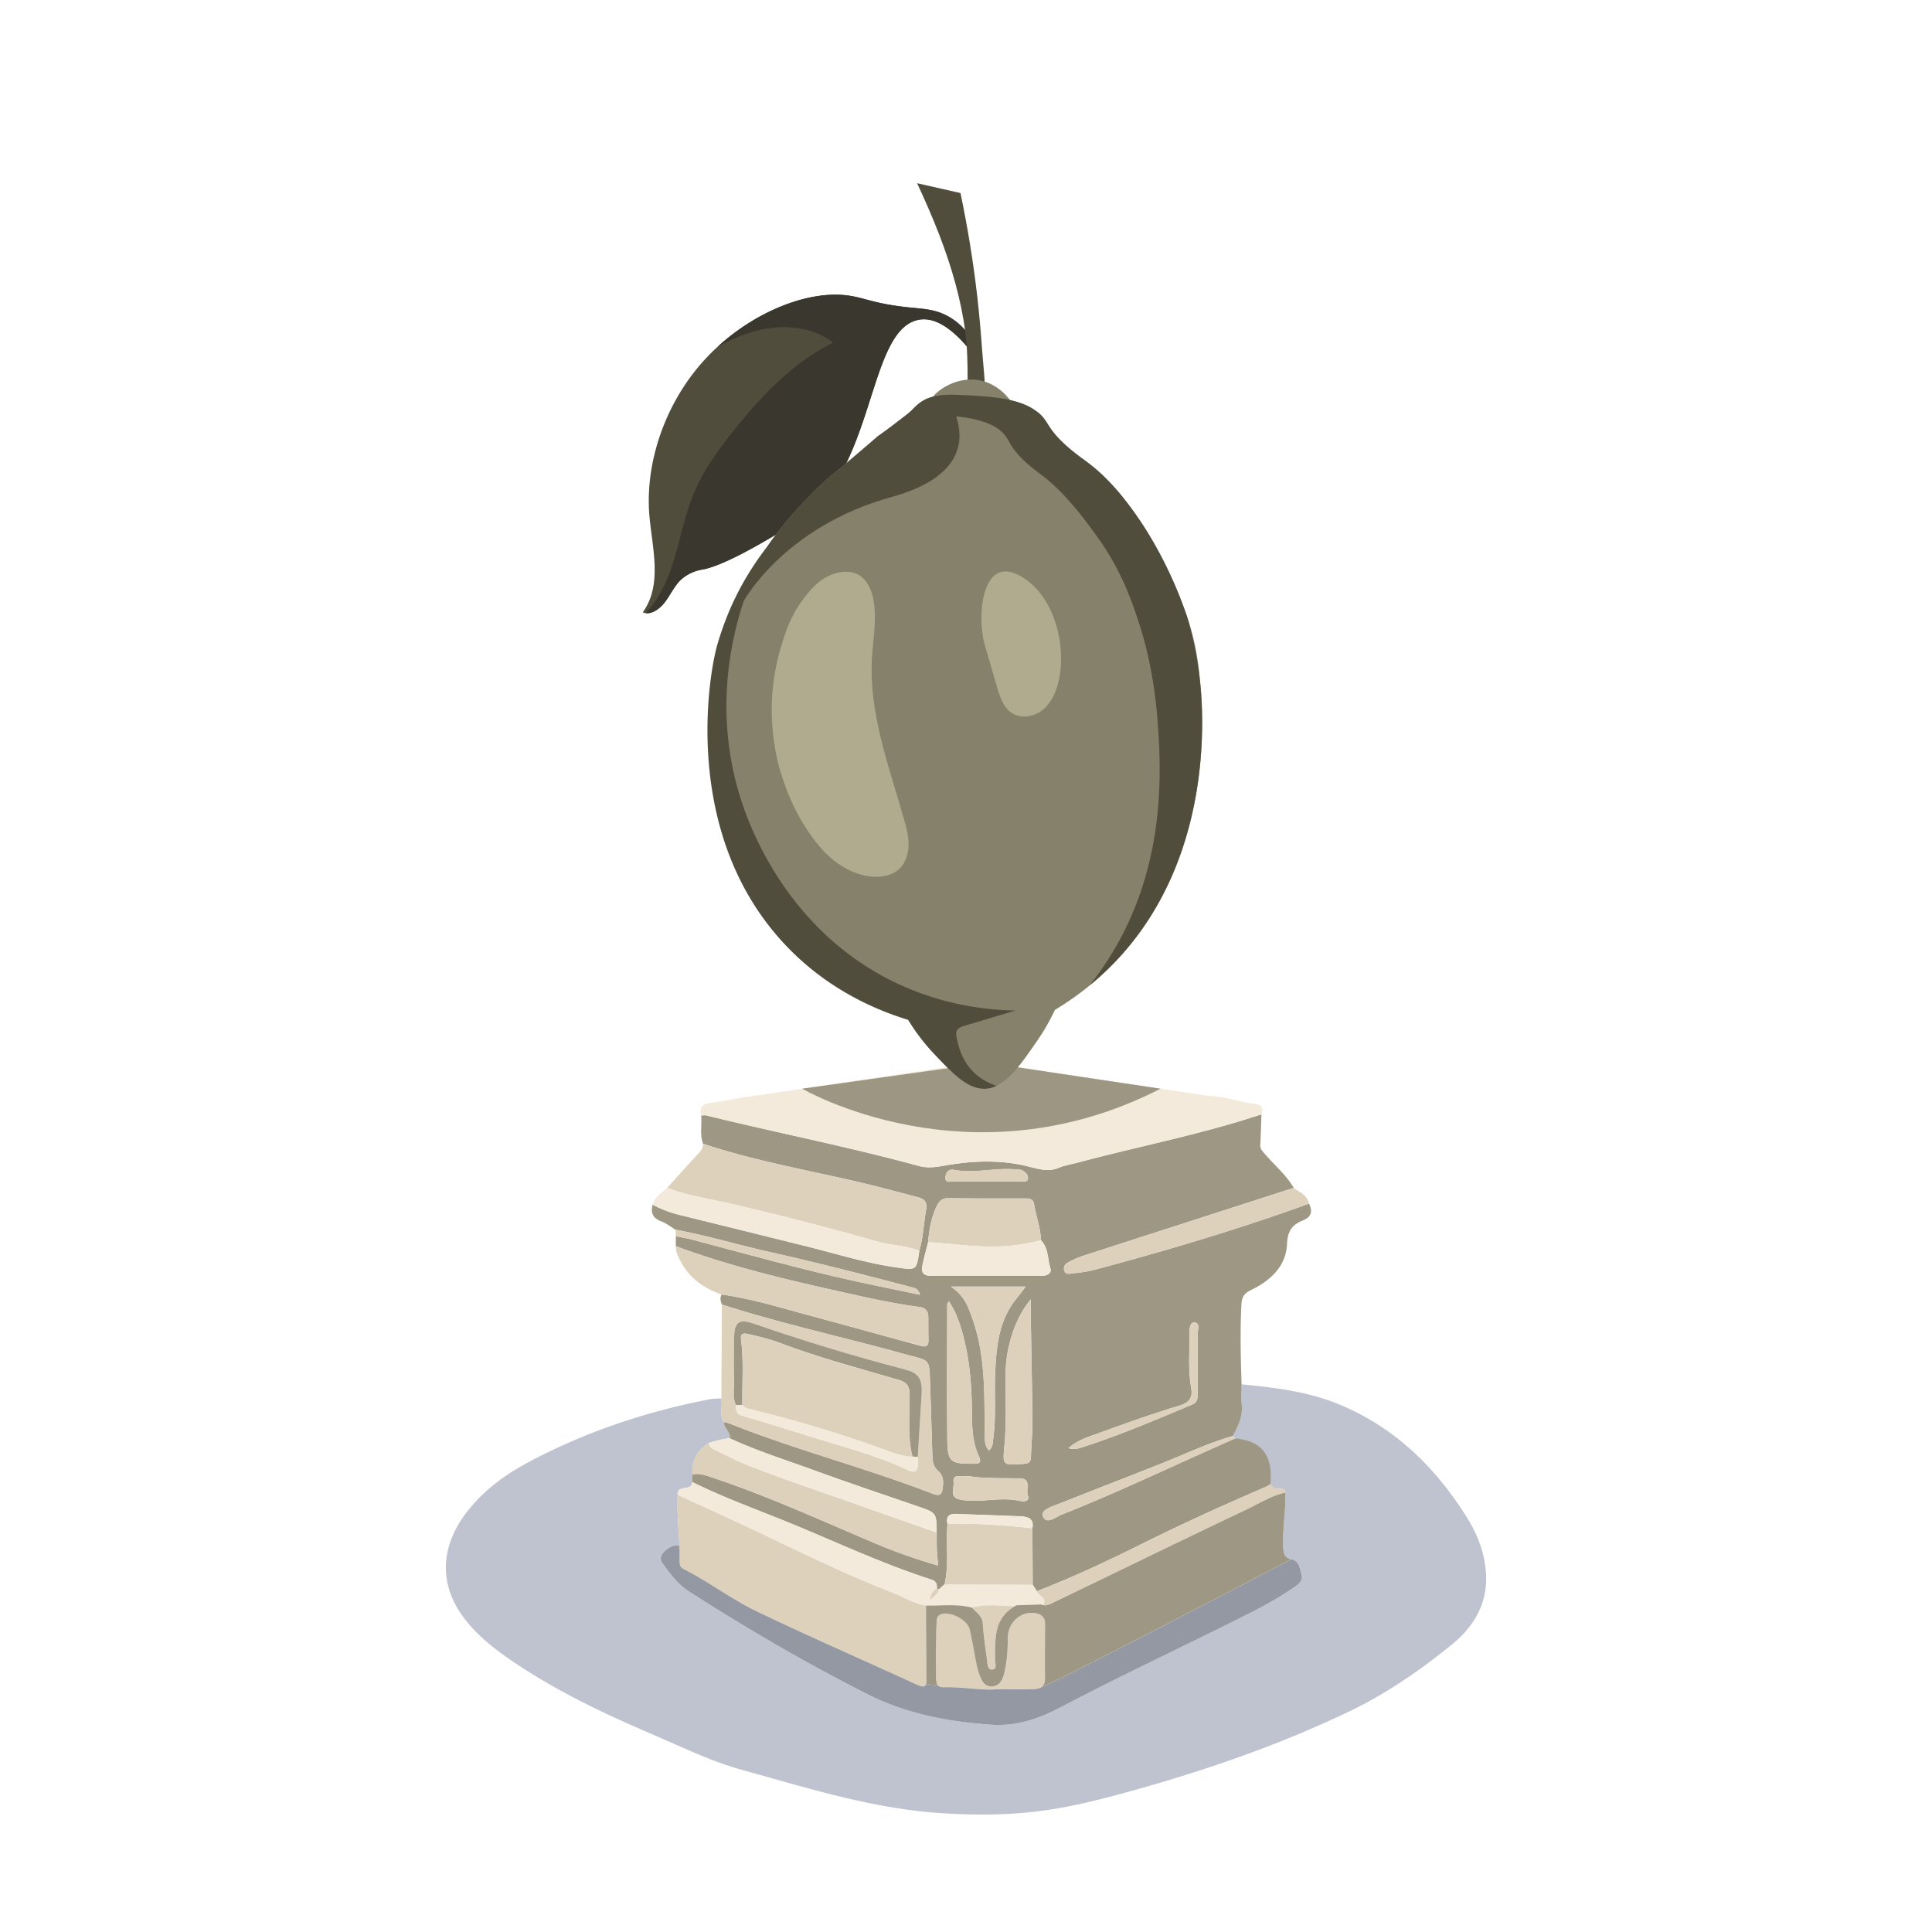 <svg id="ed508e0d-89c5-44a1-87ab-ff5b086b47dc" data-name="Layer 1" xmlns="http://www.w3.org/2000/svg" xmlns:xlink="http://www.w3.org/1999/xlink" viewBox="0 0 2000 2000"><defs><style>.e2110e0b-7f7f-41a5-9fcc-3052a63138e4{fill:none;}.ae817165-e3da-406c-aba6-7fd72ef88d5d{fill:#bfc2cf;}.abfce3fd-5758-4452-b6d8-f07ebb7532ba{fill:#9e9784;}.f71bc3c9-241f-4445-946e-4bc9a9292db5{fill:#ddd1bc;}.a92418bd-614b-474f-9ee0-6b805cfd5579{fill:#f3eadb;}.a5336e8a-fa74-4a21-8cab-f02ccbef4485{fill:#9498a2;}.fbd19f81-8b37-446e-aa29-e65835fcd937{fill:#504d3c;}.fdb1e4bd-3a7b-4d85-aaab-2f5e65ec4d57{fill:#9d9683;}.ef8f7e4a-0542-4421-9ae8-5831d0347c42{fill:#39372e;}.bb21fecf-37e3-4359-b7cc-0e5921fc4f7a{fill:#86816b;}.b4c079cc-d4e1-466c-86ea-3cdacf1bb702{fill:#b0aa8e;}.ad5bb25e-261b-453c-b124-291df4100599{fill:#b0aa8f;}.a7b81f1a-d69d-404d-9b79-4d8fa394a734{clip-path:url(#b48e171d-0e70-40c3-89a3-a88f24624641);}</style><clipPath id="b48e171d-0e70-40c3-89a3-a88f24624641"><path class="e2110e0b-7f7f-41a5-9fcc-3052a63138e4" d="M1019.57,1127c-17.8.31-32.22-14.53-52.91-36.47a208.74,208.74,0,0,1-26.51-34.84c-30.19-9.09-77.82-28.27-120.19-70.5C717.48,883,736.54,736.45,739.62,712.77c8.65-66.52,35.76-119.09,54.58-146.85,22.24-32.81,53-61.68,53-61.68a301.65,301.65,0,0,1,23.32-20.13s5.46-4.29,38.22-32.51h0c22.22-14.43,31.68-22.72,36-27.74a48.06,48.06,0,0,1,8.51-7.61,38.43,38.43,0,0,1,13-5.7c12.24-3.11,24.46-2.17,30-1.6,3.51.36,41,4.52,72.3,20.46a38.31,38.31,0,0,1,5.79,3.48c12.59,9.29,11.92,21.81,18.53,32.42,8.24,13.24,19.12,9.53,37.58,22.22,13.84,9.51,20.47,20.36,31,37.42,58,93.74,61.22,94.75,68.1,115.44,9.56,28.78,11.52,51.91,13.17,68.81,3,31.27,13.63,181.86-90,288.32a300.87,300.87,0,0,1-60.68,47.91,215.83,215.83,0,0,1-17.92,31.34C1056.44,1102.46,1040,1126.66,1019.57,1127Z"/></clipPath></defs><path class="ae817165-e3da-406c-aba6-7fd72ef88d5d" d="M1285.22,1433.05c34.69,3.38,69.14,7.43,101.82,21.08,57.39,24,99.25,65.16,131.67,117,10.6,17,17.75,35.31,19.44,55.41,2.7,32-11.59,56.76-35.35,76-32.7,26.54-67.26,50.5-105.44,68.83-70.89,34-144.8,59.8-220.41,81-31.48,8.82-63.15,17.24-95.47,21.75-36.29,5.07-72.92,5.26-109.64,2.67-70.14-4.95-136.71-26.1-203.71-44.61C736.8,1823.57,707,1809,677,1796.09c-53.65-22.95-106.32-47.88-154.21-81.75-16.21-11.47-31.26-24.29-43.13-40.3-25-33.76-23.89-71.87,2.1-106.77,16.95-22.76,39-39.42,63.49-52.61,59.62-32.13,123.23-53.35,189.67-66.18,3.86-.75,7.9-.58,11.85-.84,1.45,8.1-2.33,16.75,2.56,24.49.07,6.37,7.05,10.19,6.24,16.89-7.5,0-14.36,3-21.56,4.52-11.76,7.78-18.29,18.29-17.15,32.81,0,2.63-.07,5.26-.11,7.89-.46,5.93-5.73,5.61-9.37,6.43-4.14.92-6.4,2.3-5.8,6.76-1,17.51,1,34.92,1.87,52.37-4.2-.84-8.13.81-11.3,2.79-5.74,3.59-11,9.5-6.18,16,7.88,10.58,15.83,21.48,27.29,28.83,59.95,38.5,121.41,74.37,185,106.48,40.17,20.28,83.14,28.32,127.59,31.46,26,1.83,49.23-6,71.25-17.61,66.93-35.13,135.55-66.85,202.9-101.11a377.92,377.92,0,0,0,39.86-23.65c4.71-3.17,9.18-6.79,7.41-13s-1.88-14-10.71-15.83c-7-1.47-7.93-6.54-8.18-13-.75-18.76,2.81-37.29,2.28-56-.56-4.39-3.92-4.08-7-4-3.73.07-6.73-1-8.37-4.61,2.34-29.81-8.84-44.66-36.55-47.37l-2.58-2.53c5.64-10.35,10.62-20.74,9.11-33.22C1284.49,1446.66,1285.2,1439.81,1285.22,1433.05Z"/><path class="abfce3fd-5758-4452-b6d8-f07ebb7532ba" d="M716.72,1534.24c0-2.63.07-5.26.11-7.89,6.26-1.39,12.09.38,17.95,2.31,57.48,18.95,112.47,44.06,168.08,67.68a573.68,573.68,0,0,0,68.32,24.35c-.53-6.38-1.14-11.64-1.35-16.92-.24-5.75-.11-11.52-.15-17.28-.2-20.67-.26-20.48-19.8-27.18-36.33-12.45-72.74-24.7-108.81-37.87C812.43,1511,783.3,1501.8,755.54,1489c.81-6.7-6.17-10.52-6.24-16.89a47.91,47.91,0,0,1,6.21,1.6c68.74,27.46,140.67,45.71,209.64,72.48,4.57,1.77,9.22,2.72,10.26-3.16,1.24-7,2.24-14.78-4.1-20.17-5-4.25-5.87-9.65-6.08-15.41-.82-23.68-1.41-47.37-2.26-71-1.13-32,1.06-27-27.74-35-62.55-17.31-126.05-31.12-187.92-51-1.4-3.44-2.23-6.89-.3-10.42,29.25,4.06,57.44,12.59,85.82,20.31q59.8,16.26,119.54,32.7c5.88,1.63,9,1,8.78-6-.26-7.91-.11-15.85-.19-23.77-.06-5.84-2.65-9.39-8.81-10.23-19.91-2.69-39.63-6.46-59.26-10.8-65.24-14.43-130.48-28.81-193.28-52.24,0-3.43,0-6.85,0-10.28,5.6,1.16,11.28,2,16.81,3.51,55.48,14.66,110.76,30.12,166.81,42.56,22.54,5,45.18,9.52,69.18,14.55-2-7.4-7.1-7.36-10.79-8.34-48.86-12.92-97.82-25.39-147.15-36.47-31.79-7.15-63-16.68-95.15-22.55-4.87-2.92-9.45-6.59-14.67-8.57-8.61-3.25-11.45-8.69-9-17.29A120.08,120.08,0,0,0,704.8,1258q64.88,16,129.71,32.09c31.34,7.81,62.22,17.58,94.35,22.06,20,2.79,20,2.85,22.82-17.38,4.08-13.82,4.55-28.25,7-42.35,1.09-6.35-.18-10.86-7.68-12.83-21.49-5.64-42.91-11.48-64.58-16.49-53-12.28-106.8-21.78-158.6-39.1-3.65-9.53-1-19.5-2-29.22,1.75-.06,3.59-.51,5.23-.11,73.23,18,147.32,32.41,220.1,52.33,9.29,2.54,18,1.19,27.9-.57,27.8-5,56.85-5.91,84.27.81,11.84,2.9,21.54,6.42,33.15,1.5,5.89-2.5,12.45-3.43,18.7-5.1,63.48-17,128.2-29.26,190.67-50.1-.37,10.38-.5,20.78-1.21,31.14-.36,5.11,2.84,7.62,5.65,10.89,9.75,11.32,21.43,21,29,34.11q-109.35,35.23-218.68,70.53a94.47,94.47,0,0,0-13.81,6c-3.28,1.69-6.19,4.22-5.2,8.52,1.19,5.21,5.68,3.76,8.89,3.41,7.47-.81,15-1.66,22.28-3.59,75-20,149.31-42.06,222.28-68.56,4,8.26,2.71,13.8-6.71,17.59-10.32,4.14-15.52,10.58-16,24-.86,23.06-17.07,38.08-37,47.69-7.23,3.48-9.77,7.22-10.19,14.84-1.5,27.64-.74,55.24.14,82.85,0,6.76-.73,13.61.08,20.28,1.51,12.48-3.47,22.87-9.1,33.23-25.27,7.34-49,18.58-73.37,28.29-35.72,14.23-71.61,28-107.34,42.23-6.74,2.68-18.67,6-15.9,12.7,3.7,9,13.16.69,19.47-1.81,60.85-24.12,119.75-52.72,179.71-78.89,27.71,2.71,38.89,17.56,36.55,47.38-2.21,1.19-4.36,2.55-6.66,3.54-42.91,18.46-85.43,37.82-127.26,58.61-35.41,17.61-71.14,34.41-108.05,48.65q-2.19-3.36-4.37-6.72-.15-29.28-.28-58.58c1.92-9.86-4.65-11.86-12-12.2-22.26-1-44.53-1.62-66.8-2.52-7.58-.31-10.82,2.79-9.13,10.41-1.78,20.8,1.73,41.84-3,62.5l-5.88,5.11-2.14-.5c.4-4.67-.49-7.89-5.92-9.63-51-16.37-99.43-39.36-148.94-59.57C782.06,1562.14,748.59,1550.08,716.72,1534.24Zm244.07-248.4c-2.07,8.35-4.4,16.63-6.14,25.05-1.27,6.14,1.54,9.7,8.08,9.7q58.28,0,116.53,0c4.85,0,9.65-2.49,8.11-7.58-3-9.78-1.9-21-9.8-29.15-.36-13-5.16-25.1-7.16-37.77-.77-4.85-4.62-5.48-9-5.47-26.52.06-53,.06-79.54-.27-5.9-.08-9.17,2.2-11.71,7.28C964.12,1259.7,961.87,1272.6,960.79,1285.84Zm106.3,59.37c-15.33,17.56-25.62,47.81-26,75.13-.34,24.45,1,49-1.07,73.33-2,23.64-3.44,23.38,20,21.69,4.89-.36,7.07-1.77,7.2-6.9.32-12.19,1.64-24.36,1.54-36.53-.27-34.85-1.07-69.68-1.62-104.53C1067,1360.58,1067.09,1353.75,1067.09,1345.21Zm-82.74-13.38c9,6.27,14.09,13,17.48,20.85a194.53,194.53,0,0,1,13.21,45.38c4.64,28.49,4.09,57.26,4.2,86,0,6,0,12,4.4,17.5,4.18-3.21,3.9-7.5,4.49-11.67,3.3-23.63.91-47.42,2.16-71.09,1.23-23.35,3.36-46.52,16.56-67.13,4.36-6.81,10.18-12.55,14.79-19.82Zm-2,15.29c-1.12,1.67-1.77,2.19-1.77,2.71-.06,47.09-.42,94.19.09,141.28.24,21.89,3.56,24.29,25.24,24.15.71,0,1.44,0,2.15,0,5.71.33,8.31-1.3,5.41-7.47-6.25-13.31-7.19-27.54-7.29-42-.16-24-1.26-48-6.4-71.58C996.23,1378,992,1361.84,982.35,1347.12Zm21.34,181.13c-3.67,0-4.76-.14-5.82,0-4.37.66-11.74-2.57-10.73,6,.8,6.7-5.71,16.4,8.85,18.56,20.09,3,40-3.6,59.94,1,4.15,1,10.52.41,8.12-5.83-2.29-6,4.21-17.29-8.14-17.54C1037.62,1530,1019.31,1530.69,1003.69,1528.25ZM1106,1499.14c6.72,1.84,11.09.13,15.53-1.31,38.32-12.42,75.33-28.17,112.41-43.77,4.88-2,5.9-5.19,5.86-10.07-.15-20.86.26-41.73,0-62.6,0-4.39,3-12.14-3.47-12.36-5.11-.18-4.94,7.79-4.93,12.57,0,18.3-1.56,36.65,1.65,54.87,1.73,9.76-1.07,15.3-11.94,18.57-27.81,8.38-55.22,18.15-82.51,28.14C1127.81,1487.15,1116.18,1490.12,1106,1499.14Zm-85-276v0c11.88,0,23.76.06,35.64,0,2.7,0,6.55,1.14,7.37-2.58s-1.77-6.68-5.12-8.63c-2.64-1.54-5.54-1.15-8.39-1.4-21.14-1.85-42.19,4.62-63.4.44-5-1-8.15,2.91-8.43,7.78-.34,5.85,4.48,4.39,7.77,4.43C997.94,1223.17,1009.46,1223.1,1021,1223.1Z"/><path class="f71bc3c9-241f-4445-946e-4bc9a9292db5" d="M727.79,1184c51.8,17.32,105.55,26.82,158.6,39.1,21.67,5,43.09,10.85,64.58,16.49,7.5,2,8.77,6.48,7.68,12.83-2.42,14.1-2.89,28.53-7,42.35-14.14-5.5-29.48-5.55-43.91-9.66q-74.38-21.2-149.71-38.69c-22.52-5.22-45.64-8.36-67.4-16.72,10.5-11.59,20.87-23.31,31.58-34.71C725.3,1191.76,728,1188.71,727.79,1184Z"/><path class="f71bc3c9-241f-4445-946e-4bc9a9292db5" d="M747.31,1350.43c61.87,19.9,125.37,33.71,187.92,51,28.8,8,26.61,3,27.74,35,.85,23.68,1.44,47.37,2.26,71,.21,5.76,1.07,11.16,6.08,15.41,6.34,5.39,5.34,13.21,4.1,20.17-1,5.88-5.69,4.93-10.26,3.16-69-26.77-140.9-45-209.64-72.48a47.91,47.91,0,0,0-6.21-1.6c-4.89-7.74-1.11-16.39-2.56-24.49ZM950.1,1508.24q2-32.7,4-65.38c.91-14.92-3.08-21.45-16.1-24.85q-79.66-20.79-157.46-47.7c-15.62-5.39-20.23-2.07-20.6,14.8-.34,15.44-.36,30.91.13,46.35.24,7.7-2.11,15.74,2,23.14-.08,4.73-.43,9,6,10.82,23.37,6.8,46.59,14.1,69.82,21.38,34.55,10.82,69.78,19.68,102.67,35.32,6.63,3.15,9.48.35,9.67-6.33C950.26,1513.28,950.13,1510.76,950.1,1508.24Z"/><path class="f71bc3c9-241f-4445-946e-4bc9a9292db5" d="M699.61,1290c62.8,23.43,128,37.81,193.28,52.24,19.63,4.34,39.35,8.11,59.26,10.8,6.16.84,8.75,4.39,8.81,10.23.08,7.92-.07,15.86.19,23.77.23,7-2.9,7.6-8.78,6q-59.72-16.55-119.54-32.7c-28.38-7.72-56.57-16.25-85.82-20.31-22.24-7.43-38.49-21.29-46.65-43.7C699.66,1294.37,699.84,1292.12,699.61,1290Z"/><path class="a92418bd-614b-474f-9ee0-6b805cfd5579" d="M690.67,1229.72c21.76,8.36,44.88,11.5,67.4,16.72q75.38,17.44,149.71,38.69c14.43,4.11,29.77,4.16,43.91,9.66-2.82,20.23-2.81,20.17-22.83,17.38-32.13-4.48-63-14.25-94.35-22.06Q769.68,1274,704.8,1258a120.08,120.08,0,0,1-29.19-10.89C677.73,1238.82,684.88,1234.86,690.67,1229.72Z"/><path class="f71bc3c9-241f-4445-946e-4bc9a9292db5" d="M1355,1246.06c-73,26.5-147.31,48.55-222.28,68.56-7.24,1.93-14.81,2.78-22.28,3.59-3.21.35-7.7,1.8-8.89-3.41-1-4.3,1.92-6.83,5.2-8.52a94.47,94.47,0,0,1,13.81-6q109.32-35.37,218.68-70.53C1345.51,1234.21,1353.34,1237.18,1355,1246.06Z"/><path class="f71bc3c9-241f-4445-946e-4bc9a9292db5" d="M699.33,1273c32.11,5.87,63.36,15.4,95.15,22.55,49.33,11.08,98.29,23.55,147.15,36.47,3.69,1,8.74.94,10.79,8.34-24-5-46.64-9.55-69.18-14.55-56-12.44-111.33-27.9-166.81-42.56-5.53-1.46-11.21-2.35-16.81-3.51C699.52,1277.48,699.43,1275.23,699.33,1273Z"/><path class="f71bc3c9-241f-4445-946e-4bc9a9292db5" d="M958.62,1662c.13,25.16,0,50.33.49,75.49.15,8.39-2,10.06-9.88,6.46-55.13-25.3-110.75-49.54-165.47-75.71-26.47-12.66-50.07-30.87-76.37-44.17-3.47-1.76-4-4.69-4-8.11.07-5.39,0-10.78,0-16.17-.83-17.45-2.86-34.86-1.87-52.37,26.37,12.14,52.85,24,79.08,36.47,47,22.26,93.53,45.52,142.1,64.24C934.7,1652.75,945.67,1660,958.62,1662Z"/><path class="a92418bd-614b-474f-9ee0-6b805cfd5579" d="M958.62,1662c-13-2-23.92-9.26-35.89-13.87-48.57-18.72-95.11-42-142.1-64.24-26.23-12.42-52.71-24.33-79.08-36.47-.6-4.46,1.66-5.84,5.8-6.76,3.64-.82,8.91-.5,9.37-6.43,31.87,15.84,65.34,27.9,98.22,41.32,49.51,20.21,97.91,43.2,148.94,59.57,5.43,1.74,6.32,5,5.92,9.63-5,2.47-7.23,6.44-6.87,12,2.73-4.14,8.32-5.93,9-11.48l5.89-5.11q45.57.21,91.15.39,2.18,3.36,4.37,6.72c1.46,5.07,11.39,6.32,6.45,14.28l-29.39,1.31c-14.7-.34-29.46-2.88-44,1.35C990.63,1660,974.56,1662.35,958.62,1662Z"/><path class="f71bc3c9-241f-4445-946e-4bc9a9292db5" d="M969.68,1586.49c0,5.76-.09,11.53.15,17.28.21,5.28.82,10.54,1.35,16.92a573.68,573.68,0,0,1-68.32-24.35c-55.61-23.62-110.6-48.73-168.08-67.68-5.86-1.93-11.69-3.7-17.95-2.31-1.14-14.52,5.39-25,17.15-32.81,0,3.31,1.79,5.26,4.63,6.58,11.06,5.11,21.64,11.15,33,15.67,34.25,13.59,69.15,25.32,103.89,37.53Q922.62,1569.88,969.68,1586.49Z"/><path class="a92418bd-614b-474f-9ee0-6b805cfd5579" d="M969.68,1586.49q-47.07-16.59-94.15-33.17c-34.74-12.21-69.64-23.94-103.89-37.53-11.39-4.52-22-10.56-33-15.67-2.84-1.32-4.67-3.27-4.63-6.58,7.2-1.47,14.06-4.51,21.56-4.52,27.76,12.78,56.89,22,85.53,32.42,36.07,13.17,72.48,25.42,108.81,37.87C969.42,1566,969.48,1565.82,969.68,1586.49Z"/><path class="f71bc3c9-241f-4445-946e-4bc9a9292db5" d="M1079.8,1661.54c4.94-8-5-9.21-6.45-14.28,36.91-14.24,72.64-31,108.05-48.65,41.83-20.79,84.35-40.15,127.26-58.61,2.3-1,4.45-2.35,6.66-3.54,1.64,3.62,4.64,4.67,8.37,4.6,3.07,0,6.43-.36,7,4-14.58,3.22-27.14,11.28-40.36,17.56-66.59,31.64-132.87,63.94-199.26,96C1087.5,1660.37,1084,1662.45,1079.8,1661.54Z"/><path class="f71bc3c9-241f-4445-946e-4bc9a9292db5" d="M1278.77,1489.08c-60,26.17-118.86,54.77-179.71,78.89-6.31,2.5-15.77,10.84-19.47,1.81-2.77-6.75,9.16-10,15.9-12.7,35.73-14.2,71.62-28,107.34-42.23,24.35-9.71,48.1-20.95,73.37-28.29Z"/><path class="f71bc3c9-241f-4445-946e-4bc9a9292db5" d="M1069,1640.54q-45.59-.18-91.15-.39c4.68-20.66,1.17-41.7,2.95-62.5,29.44-1.27,58.69,1.38,87.92,4.31Q1068.84,1611.26,1069,1640.54Z"/><path class="f71bc3c9-241f-4445-946e-4bc9a9292db5" d="M960.79,1285.84c1.08-13.24,3.33-26.14,9.37-38.21,2.54-5.08,5.81-7.36,11.71-7.28,26.51.33,53,.33,79.54.27,4.38,0,8.23.62,9,5.47,2,12.67,6.8,24.8,7.17,37.77a196.19,196.19,0,0,1-50.7,6.62C1004.69,1290.56,982.83,1287.17,960.79,1285.84Z"/><path class="a92418bd-614b-474f-9ee0-6b805cfd5579" d="M960.79,1285.84c22,1.33,43.9,4.72,66.09,4.64a196.19,196.19,0,0,0,50.7-6.62c7.89,8.12,6.83,19.37,9.79,29.15,1.54,5.09-3.26,7.57-8.11,7.58q-58.26.11-116.53,0c-6.54,0-9.35-3.56-8.08-9.7C956.39,1302.47,958.72,1294.19,960.79,1285.84Z"/><path class="f71bc3c9-241f-4445-946e-4bc9a9292db5" d="M1067.09,1345.21c0,8.54-.09,15.37,0,22.19.55,34.85,1.35,69.68,1.62,104.53.1,12.17-1.22,24.34-1.54,36.53-.13,5.13-2.31,6.54-7.2,6.9-23.42,1.69-22,2-20-21.69,2-24.3.73-48.88,1.07-73.33C1041.47,1393,1051.76,1362.77,1067.09,1345.21Z"/><path class="f71bc3c9-241f-4445-946e-4bc9a9292db5" d="M984.35,1331.83h77.29c-4.61,7.27-10.43,13-14.79,19.82-13.2,20.61-15.33,43.78-16.56,67.13-1.25,23.67,1.14,47.46-2.16,71.09-.59,4.17-.31,8.46-4.49,11.67-4.43-5.45-4.38-11.51-4.4-17.5-.11-28.72.44-57.49-4.2-86a194.53,194.53,0,0,0-13.21-45.38C998.44,1344.78,993.31,1338.1,984.35,1331.83Z"/><path class="f71bc3c9-241f-4445-946e-4bc9a9292db5" d="M982.35,1347.12c9.67,14.72,13.88,30.85,17.43,47.08,5.14,23.54,6.24,47.56,6.4,71.58.1,14.49,1,28.72,7.29,42,2.9,6.17.3,7.8-5.41,7.47-.71,0-1.44,0-2.15,0-21.68.14-25-2.26-25.24-24.15-.51-47.09-.15-94.19-.09-141.28C980.58,1349.31,981.23,1348.79,982.35,1347.12Z"/><path class="f71bc3c9-241f-4445-946e-4bc9a9292db5" d="M1003.69,1528.25c15.62,2.44,33.93,1.75,52.22,2.13,12.35.25,5.85,11.59,8.14,17.54,2.4,6.24-4,6.79-8.12,5.83-19.91-4.56-39.85,2-59.94-1-14.56-2.16-8-11.86-8.85-18.56-1-8.53,6.36-5.3,10.73-6C998.93,1528.11,1000,1528.25,1003.69,1528.25Z"/><path class="f71bc3c9-241f-4445-946e-4bc9a9292db5" d="M1106,1499.14c10.16-9,21.79-12,32.63-16,27.29-10,54.7-19.76,82.51-28.14,10.87-3.27,13.67-8.81,11.94-18.57-3.21-18.22-1.6-36.57-1.65-54.87,0-4.78-.18-12.75,4.93-12.57,6.46.22,3.43,8,3.47,12.36.23,20.87-.18,41.74,0,62.6,0,4.88-1,8-5.86,10.07-37.08,15.6-74.09,31.35-112.41,43.77C1117.11,1499.27,1112.74,1501,1106,1499.14Z"/><path class="f71bc3c9-241f-4445-946e-4bc9a9292db5" d="M1021,1223.1c-11.52,0-23,.07-34.56,0-3.29,0-8.11,1.42-7.77-4.43.28-4.87,3.4-8.76,8.43-7.78,21.21,4.18,42.26-2.29,63.4-.44,2.85.25,5.75-.14,8.39,1.4,3.35,2,6,4.77,5.12,8.63s-4.67,2.55-7.37,2.58c-11.88.1-23.76,0-35.64,0Z"/><path class="a92418bd-614b-474f-9ee0-6b805cfd5579" d="M1068.7,1582c-29.23-2.93-58.48-5.58-87.92-4.31-1.69-7.62,1.55-10.72,9.13-10.41,22.27.9,44.54,1.49,66.8,2.52C1064.05,1570.1,1070.62,1572.1,1068.7,1582Z"/><path class="f71bc3c9-241f-4445-946e-4bc9a9292db5" d="M971.94,1645.26c-.69,5.55-6.28,7.34-9,11.48-.36-5.54,1.91-9.51,6.87-12Z"/><path class="abfce3fd-5758-4452-b6d8-f07ebb7532ba" d="M762.06,1454.6c-4.11-7.4-1.76-15.44-2-23.14-.49-15.44-.47-30.91-.13-46.35.37-16.87,5-20.19,20.6-14.8Q858.34,1397.22,938,1418c13,3.4,17,9.93,16.1,24.85q-2,32.69-4,65.38l-5.56-.39c-5.16-20.92-2.84-42.26-2.87-63.4,0-9.11-2.42-13.33-11.39-16-41.37-12.1-83.09-23.11-123.49-38.44-10-3.8-20.59-6.3-31.06-8.71-3.49-.8-9.66-2.74-8.63,5.12,3,22.6,1,45.28,1.37,67.92Z"/><path class="a92418bd-614b-474f-9ee0-6b805cfd5579" d="M944.54,1507.85l5.56.39c0,2.52.16,5,.09,7.55-.19,6.68-3,9.48-9.67,6.33-32.89-15.64-68.12-24.5-102.67-35.32-23.23-7.28-46.45-14.58-69.82-21.38-6.4-1.87-6-6.09-6-10.82l6.41-.21c2.29,3.21,5.79,3.78,9.33,4.64a1313.75,1313.75,0,0,1,135.82,40.78C923.71,1503.45,933.57,1507.68,944.54,1507.85Z"/><path class="f71bc3c9-241f-4445-946e-4bc9a9292db5" d="M1032.08,1748.67c-15.19,1.48-34.79-2.57-54.55-2.1-5.08.12-7.74-1-8.15-7a453.9,453.9,0,0,1,.37-61.16c.2-3,.64-5.74,3.78-7.13,9.38-4.12,28.07,5.25,30.44,15.72,2.6,11.52,4.5,23.19,6.76,34.79a58.73,58.73,0,0,0,1.79,7.29c2.66,7.85,5,17.65,15.33,16.52,9.67-1.07,11.32-10.86,13-19,2.19-10.59,2.38-21.34,2.65-32.13.39-15.81,14.48-27.21,28.65-24.56,7,1.31,9.87,4.86,9.83,11.62-.1,18.7-.24,37.41-.11,56.11.06,9-6,10.73-12.82,10.95C1058.28,1748.92,1047.48,1748.67,1032.08,1748.67Z"/><path class="f71bc3c9-241f-4445-946e-4bc9a9292db5" d="M1006.39,1664.2c14.56-4.23,29.32-1.69,44-1.35-21.75,12.79-20.21,34-20.22,54.88,0,3.71,2.56,10.35-3.43,10.53-4.63.14-4.47-6.45-5-10.47-1.7-12.4-3.55-24.81-4.37-37.28C1016.85,1672.47,1010.53,1669.28,1006.39,1664.2Z"/><path class="f71bc3c9-241f-4445-946e-4bc9a9292db5" d="M944.54,1507.85c-11-.17-20.83-4.4-30.92-8A1313.75,1313.75,0,0,0,777.8,1459c-3.54-.86-7-1.43-9.33-4.64-.32-22.64,1.59-45.32-1.37-67.92-1-7.86,5.14-5.92,8.63-5.12,10.47,2.41,21,4.91,31.06,8.71,40.4,15.33,82.12,26.34,123.49,38.44,9,2.62,11.37,6.84,11.39,16C941.7,1465.59,939.38,1486.93,944.54,1507.85Z"/><path class="a92418bd-614b-474f-9ee0-6b805cfd5579" d="M1299.8,1142.89c-16.34-1.78-31.85-8.21-48.44-8.43,0,0-155.36-23-197.21-29.89s-62.08-1.76-62.08-1.76L764.4,1136.89c-9.84,1.66-19.64,3.63-29.53,4.88-8.29,1-11.18,5.11-9.1,13,1.75-.06,3.59-.51,5.23-.11,73.23,18,147.32,32.41,220.1,52.33,9.29,2.54,18,1.19,27.9-.57,27.8-5,56.85-5.91,84.27.81,11.84,2.9,21.54,6.42,33.15,1.5,5.89-2.5,12.45-3.43,18.7-5.1,63.48-17,128.2-29.26,190.66-50.09C1308.52,1147.36,1306,1143.57,1299.8,1142.89Z"/><path class="e2110e0b-7f7f-41a5-9fcc-3052a63138e4" d="M1012.52,1729.08a58.73,58.73,0,0,1-1.79-7.29c-2.26-11.6-4.16-23.27-6.76-34.79-2.37-10.47-21.06-19.84-30.44-15.72-3.14,1.39-3.58,4.15-3.78,7.13-1,15.83-1.54,31.65-1,47.5,6.69,1.85,26.22,7.19,47.1,12.08A81.3,81.3,0,0,1,1012.52,1729.08Z"/><path class="e2110e0b-7f7f-41a5-9fcc-3052a63138e4" d="M1081.88,1737.64c-.13-18.7,0-37.41.11-56.11,0-6.76-2.83-10.31-9.83-11.62-14.17-2.65-28.26,8.75-28.65,24.56-.27,10.79-.46,21.54-2.65,32.13-1.15,5.54-2.29,11.84-5.94,15.64,19.2,4,36.51,6.53,42.61,4.51C1080.19,1745.22,1081.91,1742.49,1081.88,1737.64Z"/><path class="abfce3fd-5758-4452-b6d8-f07ebb7532ba" d="M703.42,1599.8a11.64,11.64,0,0,0-2.54-.22l2.55,4.24C703.42,1602.48,703.42,1601.14,703.42,1599.8Z"/><path class="e2110e0b-7f7f-41a5-9fcc-3052a63138e4" d="M1081.88,1737.64c-.13-18.7,0-37.41.11-56.11,0-6.76-2.83-10.31-9.83-11.62-14.17-2.65-28.26,8.75-28.65,24.56-.27,10.79-.46,21.54-2.65,32.13-1.15,5.54-2.29,11.84-5.94,15.64a11.11,11.11,0,0,1-7.07,3.36c-6.47.71-9.81-2.89-12-7.61a81.3,81.3,0,0,1-3.28-8.91,58.73,58.73,0,0,1-1.79-7.29c-2.26-11.6-4.16-23.27-6.76-34.79-2.37-10.47-21.06-19.84-30.44-15.72-3.14,1.39-3.58,4.15-3.78,7.13-1,14.48-1.06,39.49-.7,55.78.1,1.79.2,3.58.33,5.38v.07a31.84,31.84,0,0,0,1.07,4.24c1.26,2.25,3.61,2.77,7.08,2.69,19.76-.47,39.36,3.58,54.55,2.1,15.4,0,26.2.25,37-.08,3.18-.1,6.17-.52,8.47-1.84C1080.19,1745.22,1081.91,1742.49,1081.88,1737.64Z"/><path class="a5336e8a-fa74-4a21-8cab-f02ccbef4485" d="M1347.29,1630c-1.78-6.23-1.88-14-10.71-15.83,0,0-242.88,127.26-259,132.62-2.3,1.32-5.29,1.74-8.47,1.84-10.78.33-21.58.08-37,.08-15.19,1.48-34.79-2.57-54.55-2.1-3.47.08-5.82-.44-7.08-2.69a1.72,1.72,0,0,0,.35.68h.11s0,0-.11,0l-11.68-1.13c0-1.15,0-2.37,0-3.66-.31,6.4-2.76,7.44-9.85,4.19-55.13-25.3-110.75-49.54-165.47-75.71-26.47-12.66-50.07-30.87-76.37-44.17-3.47-1.76-4-4.69-4-8.11.05-4,0-8.1,0-12.15l-2.55-4.24a17.61,17.61,0,0,0-8.76,3c-5.74,3.59-11,9.5-6.18,16,7.88,10.58,15.83,21.48,27.29,28.83,59.95,38.5,121.41,74.37,185,106.48,40.17,20.28,83.14,28.32,127.59,31.46,26,1.83,49.23-6,71.25-17.61,66.93-35.13,135.55-66.85,202.9-101.11a377.92,377.92,0,0,0,39.86-23.65C1344.59,1639.8,1349.06,1636.18,1347.29,1630Z"/><path class="abfce3fd-5758-4452-b6d8-f07ebb7532ba" d="M1077.53,1746.75c16.17-5.36,259-132.62,259-132.62-7-1.47-7.93-6.54-8.18-13-.75-18.76,2.81-37.29,2.28-56-14.58,3.22-27.14,11.28-40.36,17.56-66.59,31.64-132.87,63.94-199.26,96-4.09,2-8.06,4.43-13.2,2.27l-25.47.83c-23.83,12.64-22.19,34.52-22.2,56,0,3.71,2.56,10.35-3.43,10.53-4.63.14-4.47-6.45-5-10.47-1.7-12.4-3.55-24.81-4.37-37.28-.52-8-6.84-11.23-11-16.31-15.76-4.21-31.83-1.85-47.77-2.19.07,14.14.19,39.24.33,59.73,0,3.18,0,6.25.06,9.15,0,2.2.06,4.41.1,6.61,0,.82,0,1.58,0,2.27,0,1.29,0,2.51,0,3.66l11.68,1.13a1.72,1.72,0,0,1-.35-.68,10.14,10.14,0,0,1-1.07-4.24c-.07-.34-.14-.71-.22-1.11,0-1.36-.08-2.81-.11-4.34-.36-16.29-.25-41.3.7-55.78.2-3,.64-5.74,3.78-7.13,9.38-4.12,28.07,5.25,30.44,15.72,2.6,11.52,4.5,23.19,6.76,34.79a58.73,58.73,0,0,0,1.79,7.29,81.3,81.3,0,0,0,3.28,8.91c2.24,4.72,5.58,8.32,12,7.61a11.11,11.11,0,0,0,7.07-3.36c3.65-3.8,4.79-10.1,5.94-15.64,2.19-10.59,2.38-21.34,2.65-32.13.39-15.81,14.48-27.21,28.65-24.56,7,1.31,9.87,4.86,9.83,11.62-.1,18.7-.24,37.41-.11,56.11C1081.91,1742.49,1080.19,1745.22,1077.53,1746.75Z"/><path class="fbd19f81-8b37-446e-aa29-e65835fcd937" d="M942.13,318.38c-37.84-3.79-47.76-10.71-66.62-12.77-44.14-4.83-105.15,21.56-147,67.79C689.33,416.66,667.33,478,672.31,534.45c3,33.52,13.58,71.13-6.91,99.39,7.81,3.64,17.56-3.14,23.4-11.07s10-17.49,17.39-23.72a43.66,43.66,0,0,1,21.39-9.49c25.63-4.84,75.33-35.72,98.59-50.18,79.9-49.64,71.1-194.43,122.92-207.87,11.2-2.9,29.75-.84,56.62,32.94l4.11-7.25c-4.85-8.9-13.09-20.75-26.78-28.85S956.77,319.86,942.13,318.38Z"/><path class="fdb1e4bd-3a7b-4d85-aaab-2f5e65ec4d57" d="M830.38,1127s173.37,101.43,371,0l-179.67-26.85Z"/><path class="ef8f7e4a-0542-4421-9ae8-5831d0347c42" d="M875.51,305.61c-39.35-4.3-92.08,16.21-132.72,53.45,13.68-7.5,27.93-13.77,43.08-17.36,26-6.17,55.38-3.43,76.45,13-40.94,20.4-73.44,54.41-102.07,90.09-16.42,20.46-32,41.95-42.09,66.18-9.12,22-13.44,45.56-20.4,68.29-5.59,18.23-13.15,36.35-25.52,51.08-1.2,1.44-2.35,2.9-3.47,4.38,7.09.79,15-5.17,20-12,5.85-7.92,10-17.49,17.39-23.72a43.66,43.66,0,0,1,21.39-9.49c25.63-4.84,75.33-35.72,98.59-50.18,79.9-49.64,71.1-194.43,122.92-207.87,11.2-2.9,29.75-.84,56.62,32.94l4.11-7.25c-4.85-8.9-13.09-20.75-26.78-28.85s-26.27-8.49-40.91-10C904.29,314.59,894.37,307.67,875.51,305.61Z"/><path class="fbd19f81-8b37-446e-aa29-e65835fcd937" d="M949.38,189.68l44.89,10.16q11.29,53.58,17.5,108.07,3,26.77,4.85,53.67c1.19,17.69,4.34,37.73,2.08,55.26-14.41.44-17-11.7-17-23.33-.06-16.9-.27-33.48-2.49-50.28-4.51-34.1-14.3-67.3-26.57-99.36C965.59,225.51,957.71,207.48,949.38,189.68Z"/><path class="bb21fecf-37e3-4359-b7cc-0e5921fc4f7a" d="M964.93,413.39c-1.34-3.42,18.7-22.22,43.81-20.41,24.51,1.77,37.58,22,39,24.22-40.19-4.71-62.09-4.54-74.84-3.31C969.57,414.21,965.46,414.74,964.93,413.39Z"/><path class="bb21fecf-37e3-4359-b7cc-0e5921fc4f7a" d="M1019.57,1127c-17.8.31-32.22-14.53-52.91-36.47a208.74,208.74,0,0,1-26.51-34.84c-30.19-9.09-77.82-28.27-120.19-70.5C717.48,883,736.54,736.45,739.62,712.77c8.65-66.52,35.76-119.09,54.58-146.85,22.24-32.81,53-61.68,53-61.68a301.65,301.65,0,0,1,23.32-20.13s5.46-4.29,38.22-32.51h0c22.22-14.43,31.68-22.72,36-27.74a48.06,48.06,0,0,1,8.51-7.61,38.43,38.43,0,0,1,13-5.7c12.24-3.11,24.46-2.17,30-1.6,3.51.36,41,4.52,72.3,20.46a38.31,38.31,0,0,1,5.79,3.48c12.59,9.29,11.92,21.81,18.53,32.42,8.24,13.24,19.12,9.53,37.58,22.22,13.84,9.51,20.47,20.36,31,37.42,58,93.74,61.22,94.75,68.1,115.44,9.56,28.78,11.52,51.91,13.17,68.81,3,31.27,13.63,181.86-90,288.32a300.87,300.87,0,0,1-60.68,47.91,215.83,215.83,0,0,1-17.92,31.34C1056.44,1102.46,1040,1126.66,1019.57,1127Z"/><path class="fbd19f81-8b37-446e-aa29-e65835fcd937" d="M794.2,565.92a298.4,298.4,0,0,0-39.56,67.21,340.12,340.12,0,0,0-11.82,33.27C732.36,702.51,705.16,872.55,820,985.21c19.59,19.22,57.9,51.08,120.19,70.5a208.74,208.74,0,0,0,26.51,34.84c20.69,21.94,35.11,36.78,52.91,36.47a28.64,28.64,0,0,0,11.82-2.91c-19.9-7.14-35.61-20.75-41.17-50.23-.46-2.4-.76-5,.38-7.18,1.46-2.76,4.75-3.89,7.74-4.79l52.9-15.81c-28.7-.5-75.4-5.16-125.53-29.48-111.1-53.89-149.67-161-158.42-188C724.62,696.5,783.5,585.33,794.2,565.92Z"/><path class="fbd19f81-8b37-446e-aa29-e65835fcd937" d="M1070.13,423.69c-16-10.38-39.26-13.21-73.89-14.74-10-.45-20.23-.87-30,1.6a38.43,38.43,0,0,0-13,5.7,56.94,56.94,0,0,0-8.51,7.61c-2.49,2.51-8,6.74-19,15.11-5,3.81-11.31,8.57-18.67,14a179.45,179.45,0,0,1,26.35-12.32c9.46-3.52,21-7.59,36.65-9.25a119.18,119.18,0,0,1,41.68,3.37c16.89,4.42,23.45,10.2,26.68,13.68a41.4,41.4,0,0,1,6.38,9.21c9.22,16.91,26.55,28.69,35,35.22,25,19.27,47,50.1,57,64.14,24.93,34.9,35.63,67.31,43.35,91.32,3,9.45,14.58,46.58,18.36,100.39,3.28,46.79,9,143.12-45.4,234.82a329.77,329.77,0,0,1-25.07,36.47,292.29,292.29,0,0,0,24.58-22.52c103.63-106.46,93-257,90-288.32a372.6,372.6,0,0,0-13.17-68.81s-19.17-64.57-63.76-121.52a232.58,232.58,0,0,0-23.16-26.06c-15-14.38-22-17.14-35.88-29.05C1080.24,441,1087.55,435,1070.13,423.69Z"/><path class="b4c079cc-d4e1-466c-86ea-3cdacf1bb702" d="M799.21,722.71c-3.33,64.36,21.55,112.13,30.84,127.5,8.59,14.22,18.33,28,31,38.74s28.53,18.36,45.14,18.68c8.42.17,17.23-1.72,23.66-7.15,7.16-6.06,10.43-15.76,10.66-25.14s-2.22-18.59-4.79-27.6c-15.44-54.3-36-108.8-33.14-165.17,1-19.57,4.86-39.22,2.16-58.64-1.68-12.08-7-25-18.13-29.94-5.89-2.6-12.67-2.58-19-1.2-18,3.93-29,18-36.76,28.41-12.48,16.82-17.45,32.47-21.77,46.51A228.8,228.8,0,0,0,799.21,722.71Z"/><path class="ad5bb25e-261b-453c-b124-291df4100599" d="M811.69,808.55c6.21,15.09,15.76,29.72,31.12,37.12,6.4,3.09,14.06,4.78,21.24,2.69,11.08-3.23,17.8-14.73,18.42-25.35s-3.49-20.67-7.27-30.47c-8.87-23-16.39-47.21-14.05-72.14.87-9.27,3.1-18.56,2.59-27.77s-4.37-18.74-12.84-23.15c-29.12-15.15-42.47,37.12-46,53.29C798.58,751.69,800.7,781.82,811.69,808.55Z"/><path class="b4c079cc-d4e1-466c-86ea-3cdacf1bb702" d="M1019.5,667.9q6.3,21.61,12.59,43.21c3,10.37,6.72,21.66,15.9,27.35,10,6.18,23.77,3.23,32.58-4.54s13.4-19.33,15.79-30.83c7.07-33.91-3.78-80.62-33.11-102.26C1016.33,566.22,1010.61,637.37,1019.5,667.9Z"/><g class="a7b81f1a-d69d-404d-9b79-4d8fa394a734"><path class="fbd19f81-8b37-446e-aa29-e65835fcd937" d="M769.93,622.12s41.81-77,153.13-107.68S980,411.8,980,411.8,757.62,472.06,769.93,622.12Z"/></g></svg>